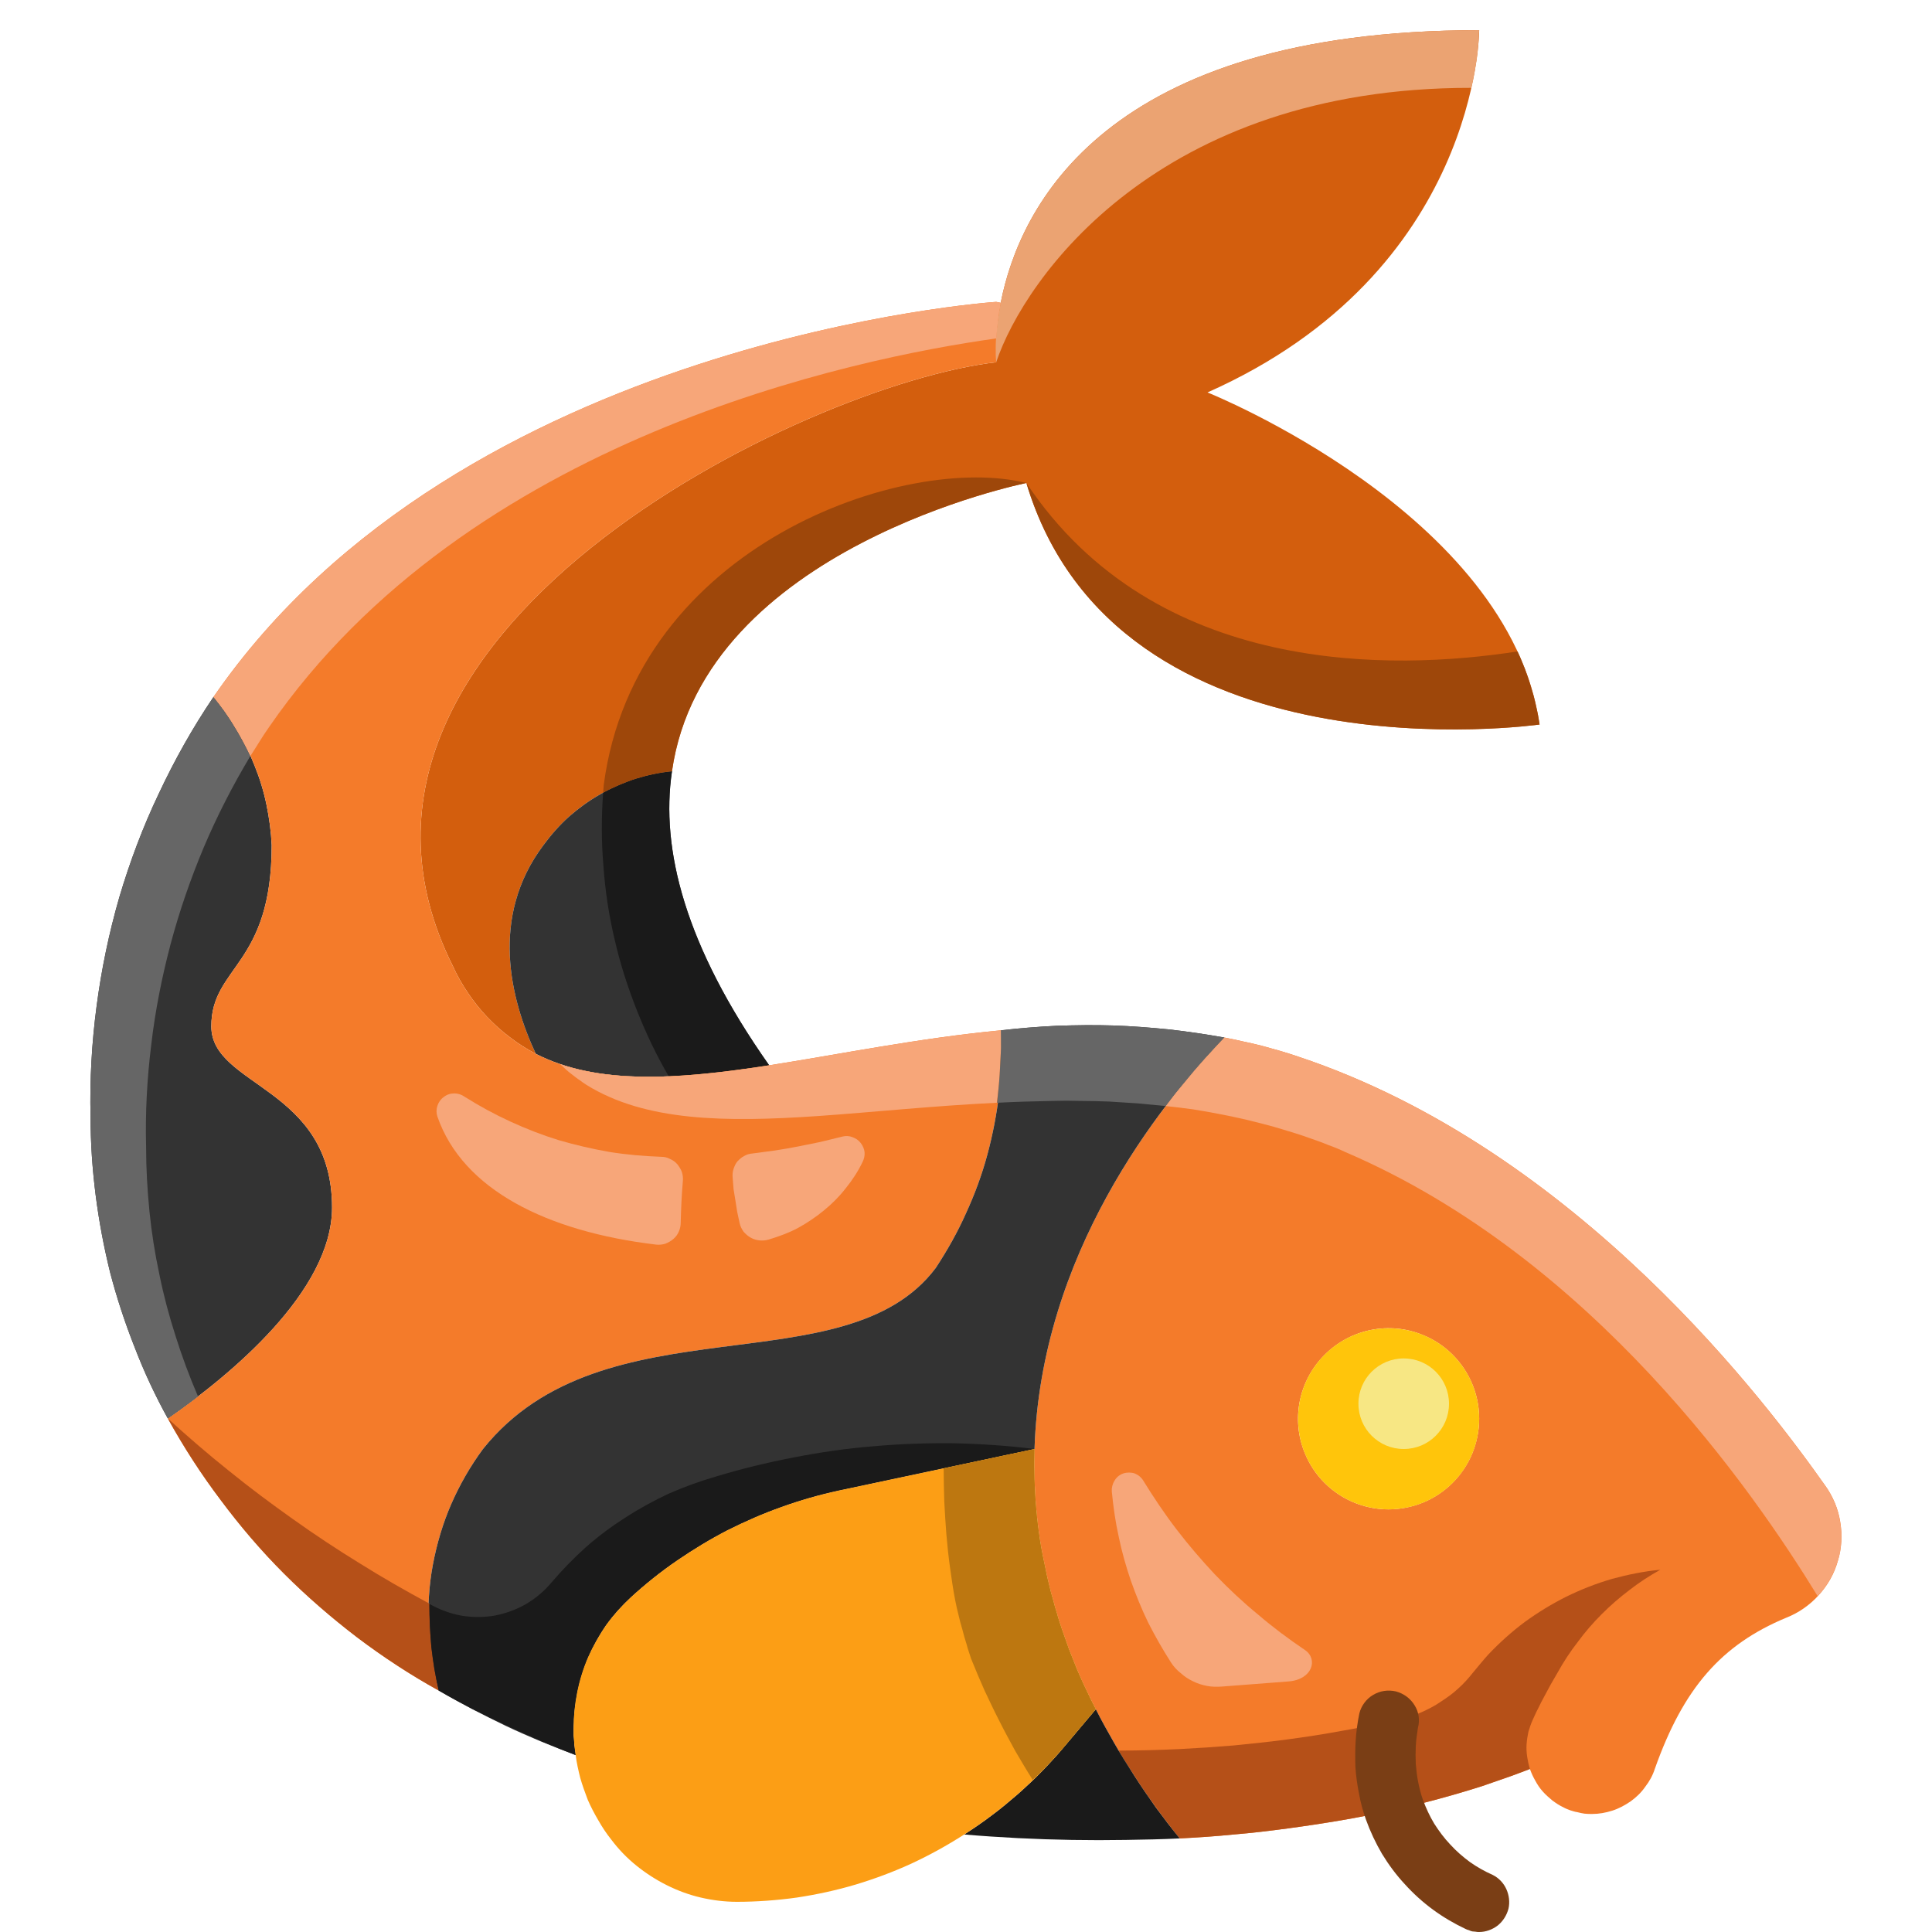 <svg xmlns="http://www.w3.org/2000/svg" viewBox="0 0 64 64" width="64" height="64">
	<style>
		tspan { white-space:pre }
		.shp0 { fill: #f47b2a } 
		.shp1 { fill: #b55018 } 
		.shp2 { fill: #d35e0d } 
		.shp3 { fill: #9e470a } 
		.shp4 { fill: #eba372 } 
		.shp5 { fill: #333333 } 
		.shp6 { fill: #1a1a1a } 
		.shp7 { fill: #f7a679 } 
		.shp8 { fill: #666666 } 
		.shp9 { fill: #fc9e15 } 
		.shp10 { fill: #bd7710 } 
		.shp11 { fill: #ffc50b } 
		.shp12 { fill: #f7e784 } 
		.shp13 { fill: #7a3e15 } 
	</style>
	<g id="_6-carp_fish">
		<path id="Layer" fill-rule="evenodd" class="shp0" d="M50.04 58.84C49.73 58.95 49.41 59.06 49.09 59.17C48.77 59.27 48.45 59.37 48.13 59.46C47.81 59.55 47.49 59.64 47.17 59.72C46.84 59.8 46.52 59.88 46.19 59.95C45.61 60.08 45.02 60.2 44.43 60.3C43.84 60.4 43.25 60.49 42.65 60.57C42.06 60.65 41.47 60.72 40.87 60.77C40.27 60.83 39.68 60.87 39.08 60.9C38.81 60.57 38.55 60.23 38.3 59.89C38.05 59.54 37.81 59.19 37.58 58.83C37.35 58.47 37.12 58.11 36.91 57.74C36.7 57.37 36.49 57 36.3 56.62C36.19 56.41 36.08 56.19 35.98 55.97C35.87 55.75 35.78 55.53 35.68 55.31C35.59 55.08 35.5 54.86 35.41 54.63C35.33 54.41 35.25 54.18 35.17 53.95C35.12 53.79 35.06 53.63 35.02 53.47C34.97 53.31 34.92 53.15 34.88 52.98C34.83 52.82 34.79 52.66 34.75 52.49C34.71 52.33 34.67 52.16 34.64 52C34.57 51.67 34.5 51.34 34.45 51.01C34.4 50.68 34.36 50.35 34.33 50.01C34.3 49.68 34.28 49.34 34.27 49.01C34.26 48.67 34.26 48.34 34.27 48C34.47 41.57 38.38 36.63 40.56 34.37C40.77 34.41 40.97 34.45 41.18 34.5C41.38 34.54 41.59 34.59 41.79 34.64C41.99 34.7 42.2 34.75 42.4 34.81C42.6 34.87 42.8 34.93 43 35C52.31 38.1 58.63 46.62 60.46 49.21C60.72 49.57 60.89 49.98 60.96 50.41C61.03 50.85 61.01 51.29 60.88 51.71C60.76 52.14 60.54 52.52 60.24 52.85C59.95 53.17 59.58 53.43 59.17 53.59C57.03 54.48 55.77 55.91 54.82 58.59C54.75 58.81 54.64 59.01 54.5 59.19C54.37 59.38 54.2 59.54 54.02 59.67C53.83 59.8 53.63 59.91 53.41 59.98C53.19 60.05 52.97 60.09 52.74 60.09C52.66 60.09 52.58 60.09 52.49 60.08C52.41 60.07 52.33 60.05 52.25 60.03C52.17 60.02 52.09 59.99 52.02 59.97C51.94 59.94 51.86 59.91 51.79 59.87C51.66 59.81 51.54 59.73 51.42 59.64C51.31 59.55 51.2 59.45 51.11 59.35C51.01 59.24 50.93 59.12 50.86 58.99C50.79 58.87 50.73 58.74 50.68 58.6C50.49 58.67 50.27 58.76 50.04 58.84ZM49 47C49 45.79 48.27 44.69 47.15 44.23C46.03 43.76 44.74 44.02 43.88 44.88C43.02 45.74 42.76 47.03 43.23 48.15C43.69 49.27 44.79 50 46 50C46.39 50 46.78 49.92 47.15 49.77C47.51 49.62 47.84 49.4 48.12 49.12C48.4 48.84 48.62 48.51 48.77 48.15C48.92 47.78 49 47.39 49 47Z" />
		<path id="Layer" class="shp1" d="M55 52C54.46 52.05 53.93 52.16 53.41 52.3C52.89 52.45 52.38 52.65 51.89 52.89C51.41 53.13 50.95 53.41 50.51 53.73C50.08 54.05 49.67 54.42 49.3 54.81C49.12 55.01 48.96 55.21 48.8 55.4C48.65 55.59 48.49 55.77 48.31 55.93C48.13 56.1 47.93 56.24 47.73 56.37C47.53 56.51 47.31 56.62 47.09 56.72C46.87 56.81 46.64 56.89 46.4 56.94L46.19 56.99C45.6 57.12 45.02 57.24 44.43 57.34C43.84 57.45 43.25 57.54 42.65 57.62C42.06 57.7 41.46 57.76 40.87 57.82C40.27 57.87 39.67 57.91 39.08 57.94C38.43 57.97 37.75 57.99 37.06 57.99C37.21 58.25 37.37 58.5 37.53 58.74C37.69 58.99 37.85 59.24 38.02 59.48C38.19 59.72 38.36 59.96 38.54 60.2C38.72 60.44 38.9 60.67 39.08 60.9C39.68 60.87 40.27 60.83 40.87 60.77C41.47 60.72 42.06 60.65 42.65 60.57C43.25 60.49 43.84 60.4 44.43 60.3C45.02 60.2 45.61 60.08 46.19 59.95C46.52 59.88 46.84 59.8 47.17 59.72C47.49 59.64 47.81 59.55 48.13 59.46C48.45 59.37 48.77 59.27 49.09 59.17C49.41 59.06 49.73 58.95 50.04 58.84C50.27 58.76 50.49 58.67 50.68 58.6C50.64 58.47 50.61 58.33 50.59 58.2C50.57 58.06 50.56 57.92 50.57 57.78C50.58 57.64 50.6 57.51 50.63 57.37C50.67 57.24 50.71 57.11 50.77 56.98C50.83 56.85 50.89 56.71 50.96 56.58C51.02 56.45 51.09 56.32 51.16 56.19C51.23 56.06 51.3 55.93 51.37 55.8C51.44 55.67 51.52 55.55 51.59 55.42C51.79 55.06 52.01 54.72 52.26 54.4C52.5 54.07 52.77 53.76 53.06 53.47C53.35 53.18 53.65 52.92 53.98 52.67C54.3 52.42 54.64 52.2 55 52L55 52Z" />
		<path id="Layer" class="shp2" d="M51 24C51 24 37 26 34 16C34 16 23.31 18.14 22.26 25.55C21.84 25.59 21.43 25.68 21.02 25.81C20.62 25.94 20.23 26.11 19.87 26.32C19.5 26.53 19.16 26.78 18.84 27.06C18.53 27.34 18.25 27.66 18 28C16.22 30.37 16.9 33.09 17.75 34.91C17.45 34.75 17.16 34.57 16.89 34.36C16.62 34.16 16.37 33.93 16.13 33.68C15.9 33.44 15.69 33.17 15.5 32.89C15.31 32.61 15.14 32.31 15 32C9.5 21 26.71 12.72 33 12C32.99 11.84 32.99 11.67 32.99 11.5C32.99 11.34 33 11.17 33.01 11.01C33.03 10.85 33.04 10.68 33.07 10.52C33.09 10.35 33.12 10.19 33.15 10.03C33.77 6.87 36.59 1 49 1C49 1 49 9 40 13C40 13 50 17 51 24L51 24Z" />
		<path id="Layer" class="shp3" d="M34 16C37 26 51 24 51 24C50.97 23.79 50.93 23.58 50.88 23.38C50.84 23.17 50.78 22.97 50.72 22.77C50.66 22.56 50.59 22.36 50.52 22.17C50.44 21.97 50.36 21.77 50.27 21.58C46.13 22.22 38.28 22.42 34 16Z" />
		<path id="Layer" class="shp4" d="M48.74 2.91C48.78 2.75 48.81 2.59 48.84 2.44C48.87 2.28 48.89 2.12 48.92 1.96C48.94 1.8 48.96 1.64 48.97 1.48C48.98 1.32 48.99 1.16 49 1C36.59 1 33.77 6.87 33.15 10.03C33.12 10.19 33.09 10.35 33.07 10.52C33.04 10.68 33.03 10.85 33.01 11.01C33 11.17 32.99 11.34 32.99 11.5C32.99 11.67 32.99 11.84 33 12C33.94 9.2 38.37 2.9 48.74 2.91Z" />
		<path id="Layer" class="shp5" d="M25.48 35.29C22.44 35.76 19.79 35.95 17.75 34.91C16.9 33.09 16.22 30.37 18 28C18.25 27.66 18.53 27.34 18.84 27.06C19.16 26.78 19.5 26.53 19.87 26.32C20.23 26.11 20.62 25.94 21.02 25.81C21.43 25.68 21.84 25.59 22.26 25.55C21.88 28.12 22.68 31.32 25.48 35.29L25.48 35.29Z" />
		<path id="Layer" class="shp6" d="M22.26 25.55C22.06 25.57 21.86 25.6 21.67 25.64C21.47 25.68 21.28 25.73 21.08 25.79C20.89 25.85 20.71 25.92 20.52 26C20.34 26.08 20.16 26.16 19.98 26.26C19.92 27.07 19.92 27.89 19.99 28.7C20.05 29.52 20.17 30.32 20.36 31.12C20.54 31.91 20.79 32.69 21.09 33.45C21.39 34.21 21.74 34.95 22.15 35.65C22.43 35.64 22.71 35.62 22.99 35.6C23.27 35.57 23.54 35.55 23.82 35.52C24.1 35.49 24.38 35.45 24.65 35.41C24.93 35.38 25.2 35.34 25.48 35.29C22.68 31.32 21.88 28.12 22.26 25.55L22.26 25.55Z" />
		<path id="Layer" class="shp3" d="M20 26C19.99 26.08 19.99 26.18 19.98 26.26C20.16 26.16 20.34 26.08 20.52 26C20.71 25.92 20.89 25.85 21.08 25.79C21.28 25.73 21.47 25.68 21.67 25.64C21.86 25.6 22.06 25.57 22.26 25.55C23.31 18.14 34 16 34 16C30 15 21.05 18.04 20 26Z" />
		<path id="Layer" class="shp5" d="M11 40C11 42.78 7.62 45.56 5.56 46.99C5.14 46.23 4.77 45.44 4.46 44.63C4.14 43.82 3.87 43 3.65 42.16C3.44 41.31 3.28 40.46 3.17 39.6C3.06 38.74 3 37.87 3 37C2.97 35.77 3.04 34.54 3.2 33.33C3.36 32.11 3.61 30.91 3.95 29.73C4.3 28.55 4.73 27.4 5.26 26.29C5.78 25.18 6.38 24.11 7.07 23.09C7.36 23.43 7.62 23.8 7.85 24.18C8.08 24.56 8.28 24.97 8.44 25.38C8.61 25.8 8.74 26.23 8.83 26.67C8.92 27.11 8.98 27.55 9 28C9 32 7 32 7 34C7 36 11 36 11 40Z" />
		<path id="Layer" class="shp0" d="M7.07 23.09C15.27 11.18 33 10 33 10L33.15 10.03C33.12 10.19 33.09 10.35 33.07 10.52C33.04 10.68 33.03 10.85 33.01 11.01C33 11.17 32.99 11.34 32.99 11.5C32.99 11.67 32.99 11.84 33 12C26.71 12.72 9.5 21 15 32C15.14 32.31 15.31 32.61 15.5 32.89C15.69 33.17 15.9 33.44 16.13 33.68C16.37 33.93 16.62 34.16 16.89 34.36C17.16 34.57 17.45 34.75 17.75 34.91C19.79 35.95 22.44 35.76 25.48 35.29C27.84 34.92 30.43 34.39 33.16 34.13C33.19 34.82 33.17 35.51 33.1 36.2C33.02 36.89 32.89 37.57 32.71 38.24C32.53 38.91 32.29 39.56 32 40.19C31.72 40.82 31.38 41.42 31 42C28 46 20 43 16 48C15.58 48.57 15.23 49.18 14.95 49.82C14.67 50.46 14.47 51.14 14.34 51.83C14.21 52.52 14.17 53.22 14.2 53.93C14.23 54.63 14.34 55.32 14.53 56C13.59 55.48 12.69 54.89 11.83 54.24C10.98 53.59 10.17 52.89 9.41 52.13C8.65 51.37 7.95 50.55 7.31 49.69C6.66 48.83 6.08 47.93 5.56 46.99C7.62 45.56 11 42.78 11 40C11 36 7 36 7 34C7 32 9 32 9 28C8.98 27.55 8.92 27.11 8.83 26.67C8.74 26.23 8.61 25.8 8.44 25.38C8.28 24.97 8.08 24.56 7.85 24.18C7.62 23.8 7.36 23.43 7.07 23.09L7.07 23.09Z" />
		<path id="Layer" class="shp7" d="M8.91 24.09C15.51 14.51 28.27 11.87 33.01 11.21C33.01 11.11 33.02 11.01 33.03 10.91C33.04 10.81 33.05 10.71 33.06 10.62C33.07 10.52 33.09 10.42 33.1 10.32C33.12 10.22 33.14 10.13 33.15 10.03L33 10C33 10 15.27 11.18 7.07 23.09C7.19 23.24 7.31 23.4 7.42 23.55C7.53 23.71 7.64 23.87 7.74 24.04C7.84 24.2 7.94 24.37 8.03 24.54C8.12 24.71 8.21 24.88 8.29 25.05C8.5 24.73 8.69 24.4 8.91 24.09L8.91 24.09Z" />
		<path id="Layer" class="shp8" d="M4.84 38C4.81 36.87 4.87 35.74 5.01 34.61C5.14 33.49 5.36 32.38 5.65 31.28C5.94 30.19 6.31 29.12 6.75 28.07C7.19 27.03 7.71 26.02 8.29 25.05C8.21 24.88 8.12 24.71 8.03 24.54C7.94 24.37 7.84 24.2 7.74 24.04C7.64 23.87 7.53 23.71 7.42 23.55C7.31 23.4 7.19 23.24 7.07 23.09C6.38 24.11 5.78 25.18 5.26 26.29C4.73 27.4 4.3 28.55 3.95 29.73C3.61 30.91 3.36 32.11 3.2 33.33C3.04 34.54 2.97 35.77 3 37C3 37.87 3.06 38.74 3.17 39.6C3.28 40.46 3.44 41.31 3.65 42.16C3.87 43 4.14 43.82 4.46 44.63C4.77 45.44 5.14 46.23 5.56 46.99C5.87 46.77 6.21 46.53 6.56 46.26C6.28 45.61 6.03 44.94 5.82 44.27C5.6 43.59 5.42 42.91 5.28 42.22C5.13 41.52 5.02 40.82 4.95 40.12C4.88 39.41 4.84 38.71 4.84 38L4.84 38Z" />
		<path id="Layer" class="shp6" d="M36.3 56.62C36.49 57 36.7 57.37 36.91 57.74C37.12 58.11 37.35 58.47 37.58 58.83C37.81 59.19 38.05 59.54 38.3 59.89C38.55 60.23 38.81 60.57 39.08 60.9C38.49 60.93 37.89 60.94 37.29 60.95C36.7 60.96 36.1 60.96 35.51 60.95C34.91 60.94 34.32 60.92 33.72 60.89C33.13 60.86 32.53 60.82 31.94 60.77C32.25 60.57 32.56 60.36 32.86 60.13C33.16 59.91 33.44 59.67 33.72 59.43C34 59.18 34.27 58.93 34.53 58.66C34.79 58.39 35.04 58.12 35.28 57.83L36.3 56.62Z" />
		<path id="Layer" class="shp5" d="M40.56 34.37C38.38 36.63 34.47 41.57 34.27 48L27.77 49.38C27.13 49.52 26.5 49.7 25.89 49.92C25.27 50.14 24.68 50.4 24.1 50.69C23.52 50.99 22.96 51.33 22.42 51.7C21.88 52.07 21.37 52.48 20.89 52.92C20.59 53.2 20.32 53.5 20.08 53.83C19.85 54.17 19.65 54.52 19.48 54.9C19.32 55.27 19.2 55.66 19.12 56.06C19.04 56.46 19 56.86 19 57.27C19 57.34 19 57.42 19 57.49C19.01 57.56 19.01 57.63 19.02 57.71C19.02 57.78 19.03 57.85 19.04 57.92C19.05 58 19.06 58.07 19.07 58.14C18.68 57.99 18.29 57.84 17.9 57.68C17.52 57.52 17.13 57.35 16.75 57.17C16.38 56.99 16 56.8 15.63 56.61C15.26 56.41 14.89 56.21 14.53 56C14.34 55.32 14.23 54.63 14.2 53.93C14.17 53.22 14.21 52.52 14.34 51.83C14.47 51.14 14.67 50.46 14.95 49.82C15.23 49.18 15.58 48.57 16 48C20 43 28 46 31 42C31.38 41.42 31.72 40.82 32 40.19C32.29 39.56 32.53 38.91 32.71 38.24C32.89 37.57 33.02 36.89 33.1 36.2C33.17 35.51 33.19 34.82 33.16 34.13C33.78 34.06 34.39 34.01 35.01 33.98C35.63 33.96 36.25 33.95 36.87 33.97C37.49 33.99 38.11 34.04 38.72 34.1C39.34 34.17 39.95 34.26 40.56 34.37L40.56 34.37Z" />
		<path id="Layer" class="shp1" d="M14.22 53.12C13.44 52.7 12.67 52.26 11.92 51.79C11.17 51.33 10.43 50.84 9.7 50.32C8.98 49.81 8.27 49.28 7.58 48.72C6.89 48.17 6.22 47.59 5.56 46.99C6.08 47.93 6.66 48.83 7.31 49.69C7.95 50.55 8.65 51.37 9.41 52.13C10.17 52.89 10.98 53.59 11.83 54.24C12.69 54.89 13.59 55.48 14.53 56C14.48 55.76 14.43 55.53 14.39 55.29C14.35 55.05 14.32 54.81 14.29 54.57C14.27 54.33 14.25 54.09 14.24 53.85C14.23 53.6 14.23 53.36 14.23 53.12L14.22 53.12Z" />
		<path id="Layer" class="shp6" d="M23.69 48.92C23.17 49.07 22.65 49.26 22.15 49.48C21.66 49.71 21.18 49.97 20.72 50.27C20.26 50.56 19.82 50.89 19.41 51.25C19 51.62 18.62 52.01 18.27 52.42C18.03 52.71 17.74 52.95 17.42 53.14C17.1 53.32 16.75 53.45 16.38 53.52C16.02 53.58 15.65 53.58 15.28 53.52C14.91 53.45 14.56 53.32 14.24 53.14L14.22 53.13C14.22 53.37 14.23 53.61 14.24 53.85C14.25 54.09 14.27 54.33 14.29 54.57C14.32 54.81 14.35 55.05 14.39 55.29C14.43 55.53 14.48 55.76 14.53 56C14.75 56.13 14.97 56.25 15.19 56.37C15.42 56.49 15.64 56.61 15.87 56.72C16.09 56.83 16.32 56.95 16.55 57.05C16.78 57.16 17.01 57.27 17.24 57.37C17.83 57.64 18.43 57.9 19.07 58.14C19.06 58.07 19.05 58 19.04 57.92C19.03 57.85 19.02 57.78 19.02 57.71C19.01 57.63 19.01 57.56 19 57.49C19 57.42 19 57.34 19 57.27C19 57.2 19 57.12 19.01 57.05C19.01 56.97 19.01 56.9 19.02 56.82C19.03 56.75 19.03 56.68 19.04 56.6C19.05 56.53 19.06 56.45 19.07 56.38C19.08 56.34 19.08 56.3 19.09 56.26C19.1 56.18 19.12 56.11 19.13 56.03C19.15 55.96 19.17 55.89 19.18 55.81C19.2 55.74 19.22 55.66 19.24 55.59C19.26 55.52 19.29 55.44 19.31 55.37C19.38 55.14 19.48 54.91 19.58 54.69C19.69 54.46 19.81 54.25 19.94 54.04C20.07 53.84 20.22 53.64 20.38 53.45C20.54 53.26 20.71 53.09 20.89 52.92C21.37 52.48 21.88 52.07 22.42 51.7C22.96 51.33 23.52 50.99 24.1 50.69C24.68 50.4 25.27 50.14 25.89 49.92C26.5 49.7 27.13 49.52 27.77 49.38L34.27 48C33.39 47.89 32.5 47.83 31.6 47.81C30.71 47.8 29.82 47.83 28.93 47.91C28.04 47.98 27.16 48.11 26.29 48.28C25.41 48.45 24.54 48.66 23.69 48.92L23.69 48.92Z" />
		<path id="Layer" class="shp7" d="M25.48 35.29C22.82 35.7 20.46 35.9 18.55 35.25C18.62 35.31 18.69 35.37 18.76 35.44C18.83 35.5 18.9 35.56 18.97 35.61C19.05 35.67 19.12 35.73 19.2 35.78C19.28 35.84 19.35 35.89 19.43 35.94C21.38 37.15 24.03 37.18 27.1 36.97C28.95 36.84 30.95 36.63 33.02 36.53C33.05 36.33 33.07 36.13 33.09 35.93C33.11 35.73 33.12 35.53 33.13 35.33C33.14 35.13 33.15 34.93 33.16 34.73C33.16 34.53 33.16 34.33 33.16 34.13C30.43 34.39 27.84 34.92 25.48 35.29L25.48 35.29Z" />
		<path id="Layer" class="shp8" d="M33.16 34.13C33.16 34.33 33.16 34.53 33.16 34.73C33.15 34.93 33.14 35.13 33.13 35.33C33.12 35.53 33.11 35.73 33.09 35.93C33.07 36.13 33.05 36.33 33.03 36.53C33.63 36.5 34.24 36.48 34.85 36.47C35.17 36.46 35.48 36.46 35.8 36.47C36.11 36.47 36.43 36.48 36.74 36.49C37.05 36.51 37.37 36.53 37.68 36.55C38 36.58 38.31 36.61 38.62 36.64C38.77 36.44 38.92 36.25 39.08 36.05C39.24 35.86 39.4 35.67 39.56 35.48C39.72 35.29 39.88 35.1 40.05 34.92C40.22 34.73 40.39 34.55 40.56 34.37C39.95 34.26 39.34 34.17 38.72 34.1C38.11 34.04 37.49 33.99 36.87 33.97C36.25 33.95 35.63 33.96 35.01 33.98C34.39 34.01 33.78 34.06 33.16 34.13L33.16 34.13Z" />
		<path id="Layer" class="shp7" d="M42.21 37.33C42.41 37.39 42.61 37.45 42.81 37.51C43.01 37.57 43.21 37.64 43.41 37.71C43.61 37.78 43.81 37.85 44 37.93C44.2 38 44.39 38.08 44.58 38.17C52.76 41.68 58.09 49.41 60.21 52.87C60.34 52.74 60.45 52.59 60.55 52.44C60.64 52.29 60.73 52.13 60.79 51.96C60.86 51.79 60.91 51.62 60.95 51.44C60.98 51.26 61 51.08 61 50.9C61 50.75 60.99 50.6 60.96 50.45C60.94 50.3 60.91 50.16 60.86 50.01C60.82 49.87 60.76 49.73 60.69 49.6C60.62 49.46 60.55 49.33 60.46 49.21C58.63 46.62 52.31 38.1 43 35C42.8 34.93 42.6 34.87 42.4 34.81C42.2 34.75 41.99 34.7 41.79 34.64C41.59 34.59 41.38 34.54 41.18 34.5C40.97 34.45 40.77 34.41 40.56 34.37C40.39 34.55 40.22 34.73 40.05 34.92C39.88 35.1 39.72 35.29 39.56 35.47C39.4 35.66 39.24 35.86 39.08 36.05C38.92 36.24 38.77 36.44 38.62 36.64C38.92 36.67 39.23 36.71 39.53 36.75C39.83 36.8 40.13 36.85 40.43 36.91C40.73 36.97 41.03 37.03 41.32 37.1C41.62 37.17 41.91 37.25 42.21 37.33L42.21 37.33Z" />
		<path id="Layer" class="shp9" d="M35.17 53.95C35.25 54.18 35.33 54.41 35.41 54.63C35.5 54.86 35.59 55.08 35.68 55.31C35.78 55.53 35.87 55.75 35.98 55.97C36.08 56.19 36.19 56.41 36.3 56.62L35.28 57.83C35.04 58.12 34.79 58.39 34.53 58.66C34.27 58.93 34 59.18 33.72 59.43C33.44 59.67 33.16 59.91 32.86 60.13C32.56 60.36 32.25 60.57 31.94 60.77C31.38 61.13 30.8 61.45 30.2 61.73C29.59 62.01 28.97 62.24 28.34 62.43C27.7 62.62 27.05 62.76 26.39 62.86C25.74 62.95 25.07 63 24.41 63C24.01 63 23.61 62.95 23.22 62.86C22.83 62.77 22.45 62.63 22.09 62.45C21.73 62.27 21.39 62.05 21.08 61.8C20.77 61.55 20.49 61.26 20.25 60.94C20.09 60.74 19.95 60.53 19.82 60.3C19.69 60.08 19.57 59.85 19.47 59.62C19.38 59.38 19.29 59.14 19.22 58.89C19.16 58.65 19.1 58.39 19.07 58.14C19.06 58.07 19.05 58 19.04 57.92C19.03 57.85 19.02 57.78 19.02 57.71C19.01 57.63 19.01 57.56 19 57.49C19 57.42 19 57.34 19 57.27C19 56.86 19.04 56.46 19.12 56.06C19.2 55.66 19.32 55.27 19.48 54.9C19.65 54.52 19.85 54.17 20.08 53.83C20.32 53.5 20.59 53.2 20.89 52.92C21.37 52.48 21.88 52.07 22.42 51.7C22.96 51.33 23.52 50.99 24.1 50.69C24.68 50.4 25.27 50.14 25.89 49.92C26.5 49.7 27.13 49.52 27.77 49.38L34.27 48C34.26 48.34 34.26 48.67 34.27 49.01C34.28 49.34 34.3 49.68 34.33 50.01C34.36 50.35 34.4 50.68 34.45 51.01C34.5 51.34 34.57 51.67 34.64 52C34.67 52.16 34.71 52.33 34.75 52.49C34.79 52.66 34.83 52.82 34.88 52.98C34.92 53.15 34.97 53.31 35.02 53.47C35.06 53.63 35.12 53.79 35.17 53.95L35.17 53.95Z" />
		<path id="Layer" class="shp10" d="M35.17 53.95C35.12 53.79 35.06 53.63 35.02 53.47C34.97 53.31 34.92 53.15 34.88 52.98C34.83 52.82 34.79 52.66 34.75 52.49C34.71 52.33 34.67 52.16 34.64 52C34.57 51.67 34.5 51.34 34.45 51.01C34.4 50.68 34.36 50.35 34.33 50.01C34.3 49.68 34.28 49.34 34.27 49.01C34.26 48.67 34.26 48.34 34.27 48L31.26 48.64C31.26 49 31.27 49.37 31.28 49.73C31.3 50.1 31.32 50.46 31.35 50.83C31.38 51.19 31.42 51.56 31.47 51.92C31.52 52.28 31.57 52.64 31.64 53C31.67 53.16 31.71 53.33 31.75 53.49C31.79 53.66 31.83 53.82 31.88 53.98C31.92 54.15 31.97 54.31 32.02 54.47C32.06 54.63 32.12 54.79 32.17 54.95C32.31 55.3 32.46 55.65 32.61 55.99C32.77 56.33 32.93 56.67 33.1 57C33.27 57.34 33.45 57.67 33.63 58C33.82 58.32 34.01 58.65 34.21 58.96C34.31 58.87 34.4 58.78 34.49 58.69C34.58 58.6 34.67 58.51 34.76 58.41C34.85 58.32 34.94 58.22 35.02 58.12C35.11 58.03 35.2 57.93 35.28 57.83L36.3 56.62C36.19 56.41 36.08 56.19 35.98 55.97C35.87 55.75 35.78 55.53 35.68 55.31C35.59 55.08 35.5 54.86 35.41 54.63C35.33 54.41 35.25 54.18 35.17 53.95L35.17 53.95Z" />
		<path id="Layer" class="shp11" d="M46 50C44.34 50 43 48.66 43 47C43 45.34 44.34 44 46 44C47.66 44 49 45.34 49 47C49 48.66 47.66 50 46 50Z" />
		<path id="Layer" class="shp12" d="M46.5 48C45.67 48 45 47.33 45 46.5C45 45.67 45.67 45 46.5 45C47.33 45 48 45.67 48 46.5C48 47.33 47.33 48 46.5 48Z" />
		<g id="Layer">
			<path id="Layer" class="shp7" d="M27.91 37.65C27.67 37.71 27.42 37.77 27.17 37.83C26.93 37.88 26.68 37.93 26.43 37.98C26.18 38.03 25.93 38.07 25.68 38.11C25.43 38.14 25.18 38.18 24.93 38.21C24.83 38.22 24.74 38.24 24.66 38.29C24.57 38.33 24.5 38.4 24.43 38.47C24.37 38.54 24.33 38.63 24.3 38.72C24.27 38.81 24.26 38.91 24.27 39.01C24.28 39.13 24.29 39.26 24.3 39.39C24.32 39.51 24.34 39.64 24.36 39.76C24.38 39.89 24.4 40.02 24.42 40.14C24.45 40.27 24.47 40.39 24.5 40.51C24.52 40.62 24.57 40.71 24.63 40.8C24.7 40.88 24.78 40.95 24.87 41C24.96 41.05 25.06 41.08 25.16 41.09C25.27 41.1 25.37 41.09 25.47 41.06C25.8 40.96 26.13 40.84 26.43 40.68C26.74 40.51 27.02 40.32 27.29 40.1C27.56 39.88 27.8 39.64 28.01 39.37C28.23 39.1 28.42 38.81 28.57 38.5C28.62 38.4 28.65 38.29 28.64 38.17C28.63 38.06 28.58 37.95 28.51 37.86C28.44 37.77 28.35 37.71 28.24 37.67C28.14 37.63 28.02 37.62 27.91 37.65L27.91 37.65Z" />
			<path id="Layer" class="shp7" d="M22.62 39.13C22.63 39.03 22.62 38.93 22.59 38.83C22.56 38.74 22.5 38.65 22.44 38.57C22.37 38.49 22.29 38.43 22.19 38.39C22.1 38.34 22 38.32 21.9 38.32C21.33 38.3 20.75 38.25 20.19 38.16C19.62 38.06 19.06 37.93 18.51 37.77C17.96 37.6 17.42 37.39 16.9 37.15C16.38 36.91 15.88 36.64 15.39 36.33C15.29 36.26 15.17 36.22 15.05 36.22C14.92 36.22 14.8 36.26 14.7 36.34C14.6 36.41 14.53 36.51 14.49 36.63C14.45 36.75 14.45 36.87 14.49 36.99C15.33 39.41 18.12 40.8 21.74 41.23C21.84 41.24 21.94 41.23 22.04 41.2C22.14 41.16 22.23 41.11 22.31 41.04C22.39 40.97 22.45 40.89 22.49 40.79C22.53 40.7 22.55 40.6 22.55 40.49C22.56 40.06 22.58 39.59 22.62 39.13L22.62 39.13Z" />
			<path id="Layer" class="shp7" d="M36.83 49.41C36.88 49.92 36.95 50.42 37.06 50.91C37.16 51.4 37.3 51.89 37.46 52.36C37.63 52.84 37.82 53.31 38.04 53.76C38.27 54.21 38.52 54.65 38.79 55.07C38.88 55.21 38.99 55.33 39.12 55.43C39.24 55.54 39.38 55.63 39.53 55.7C39.67 55.77 39.83 55.82 39.99 55.85C40.15 55.88 40.31 55.88 40.47 55.87L42.68 55.7C43.48 55.64 43.67 54.96 43.23 54.66C42.68 54.29 42.16 53.9 41.67 53.48C41.17 53.07 40.69 52.62 40.24 52.15C39.8 51.68 39.37 51.18 38.98 50.67C38.58 50.15 38.22 49.61 37.88 49.06C37.81 48.94 37.71 48.86 37.59 48.81C37.47 48.77 37.33 48.77 37.21 48.81C37.09 48.85 36.98 48.94 36.92 49.05C36.85 49.16 36.82 49.29 36.83 49.41L36.83 49.41Z" />
		</g>
		<path id="Layer" class="shp13" d="M49 64C48.96 64 48.92 64 48.88 63.99C48.85 63.99 48.81 63.98 48.77 63.98C48.73 63.97 48.7 63.96 48.66 63.94C48.62 63.93 48.59 63.92 48.55 63.9C48.17 63.72 47.81 63.51 47.47 63.26C47.13 63.01 46.82 62.73 46.54 62.42C46.25 62.11 46 61.77 45.78 61.41C45.57 61.05 45.39 60.67 45.25 60.28C45.15 60 45.07 59.71 45.02 59.42C44.96 59.13 44.92 58.83 44.9 58.54C44.89 58.24 44.89 57.94 44.91 57.64C44.93 57.35 44.97 57.05 45.03 56.76C45.09 56.51 45.26 56.28 45.48 56.15C45.71 56.01 45.98 55.97 46.24 56.03C46.5 56.1 46.72 56.26 46.86 56.49C47 56.71 47.04 56.98 46.97 57.24C46.94 57.44 46.91 57.64 46.9 57.84C46.89 58.04 46.89 58.24 46.9 58.44C46.92 58.65 46.94 58.85 46.98 59.04C47.02 59.24 47.07 59.44 47.14 59.63C47.24 59.9 47.36 60.16 47.51 60.41C47.67 60.66 47.84 60.89 48.04 61.1C48.24 61.32 48.46 61.51 48.69 61.68C48.93 61.85 49.18 61.99 49.45 62.11C49.65 62.21 49.81 62.38 49.9 62.58C49.99 62.78 50.02 63.01 49.97 63.23C49.91 63.45 49.79 63.64 49.62 63.78C49.44 63.92 49.22 64 49 64L49 64Z" />
	</g>
</svg>